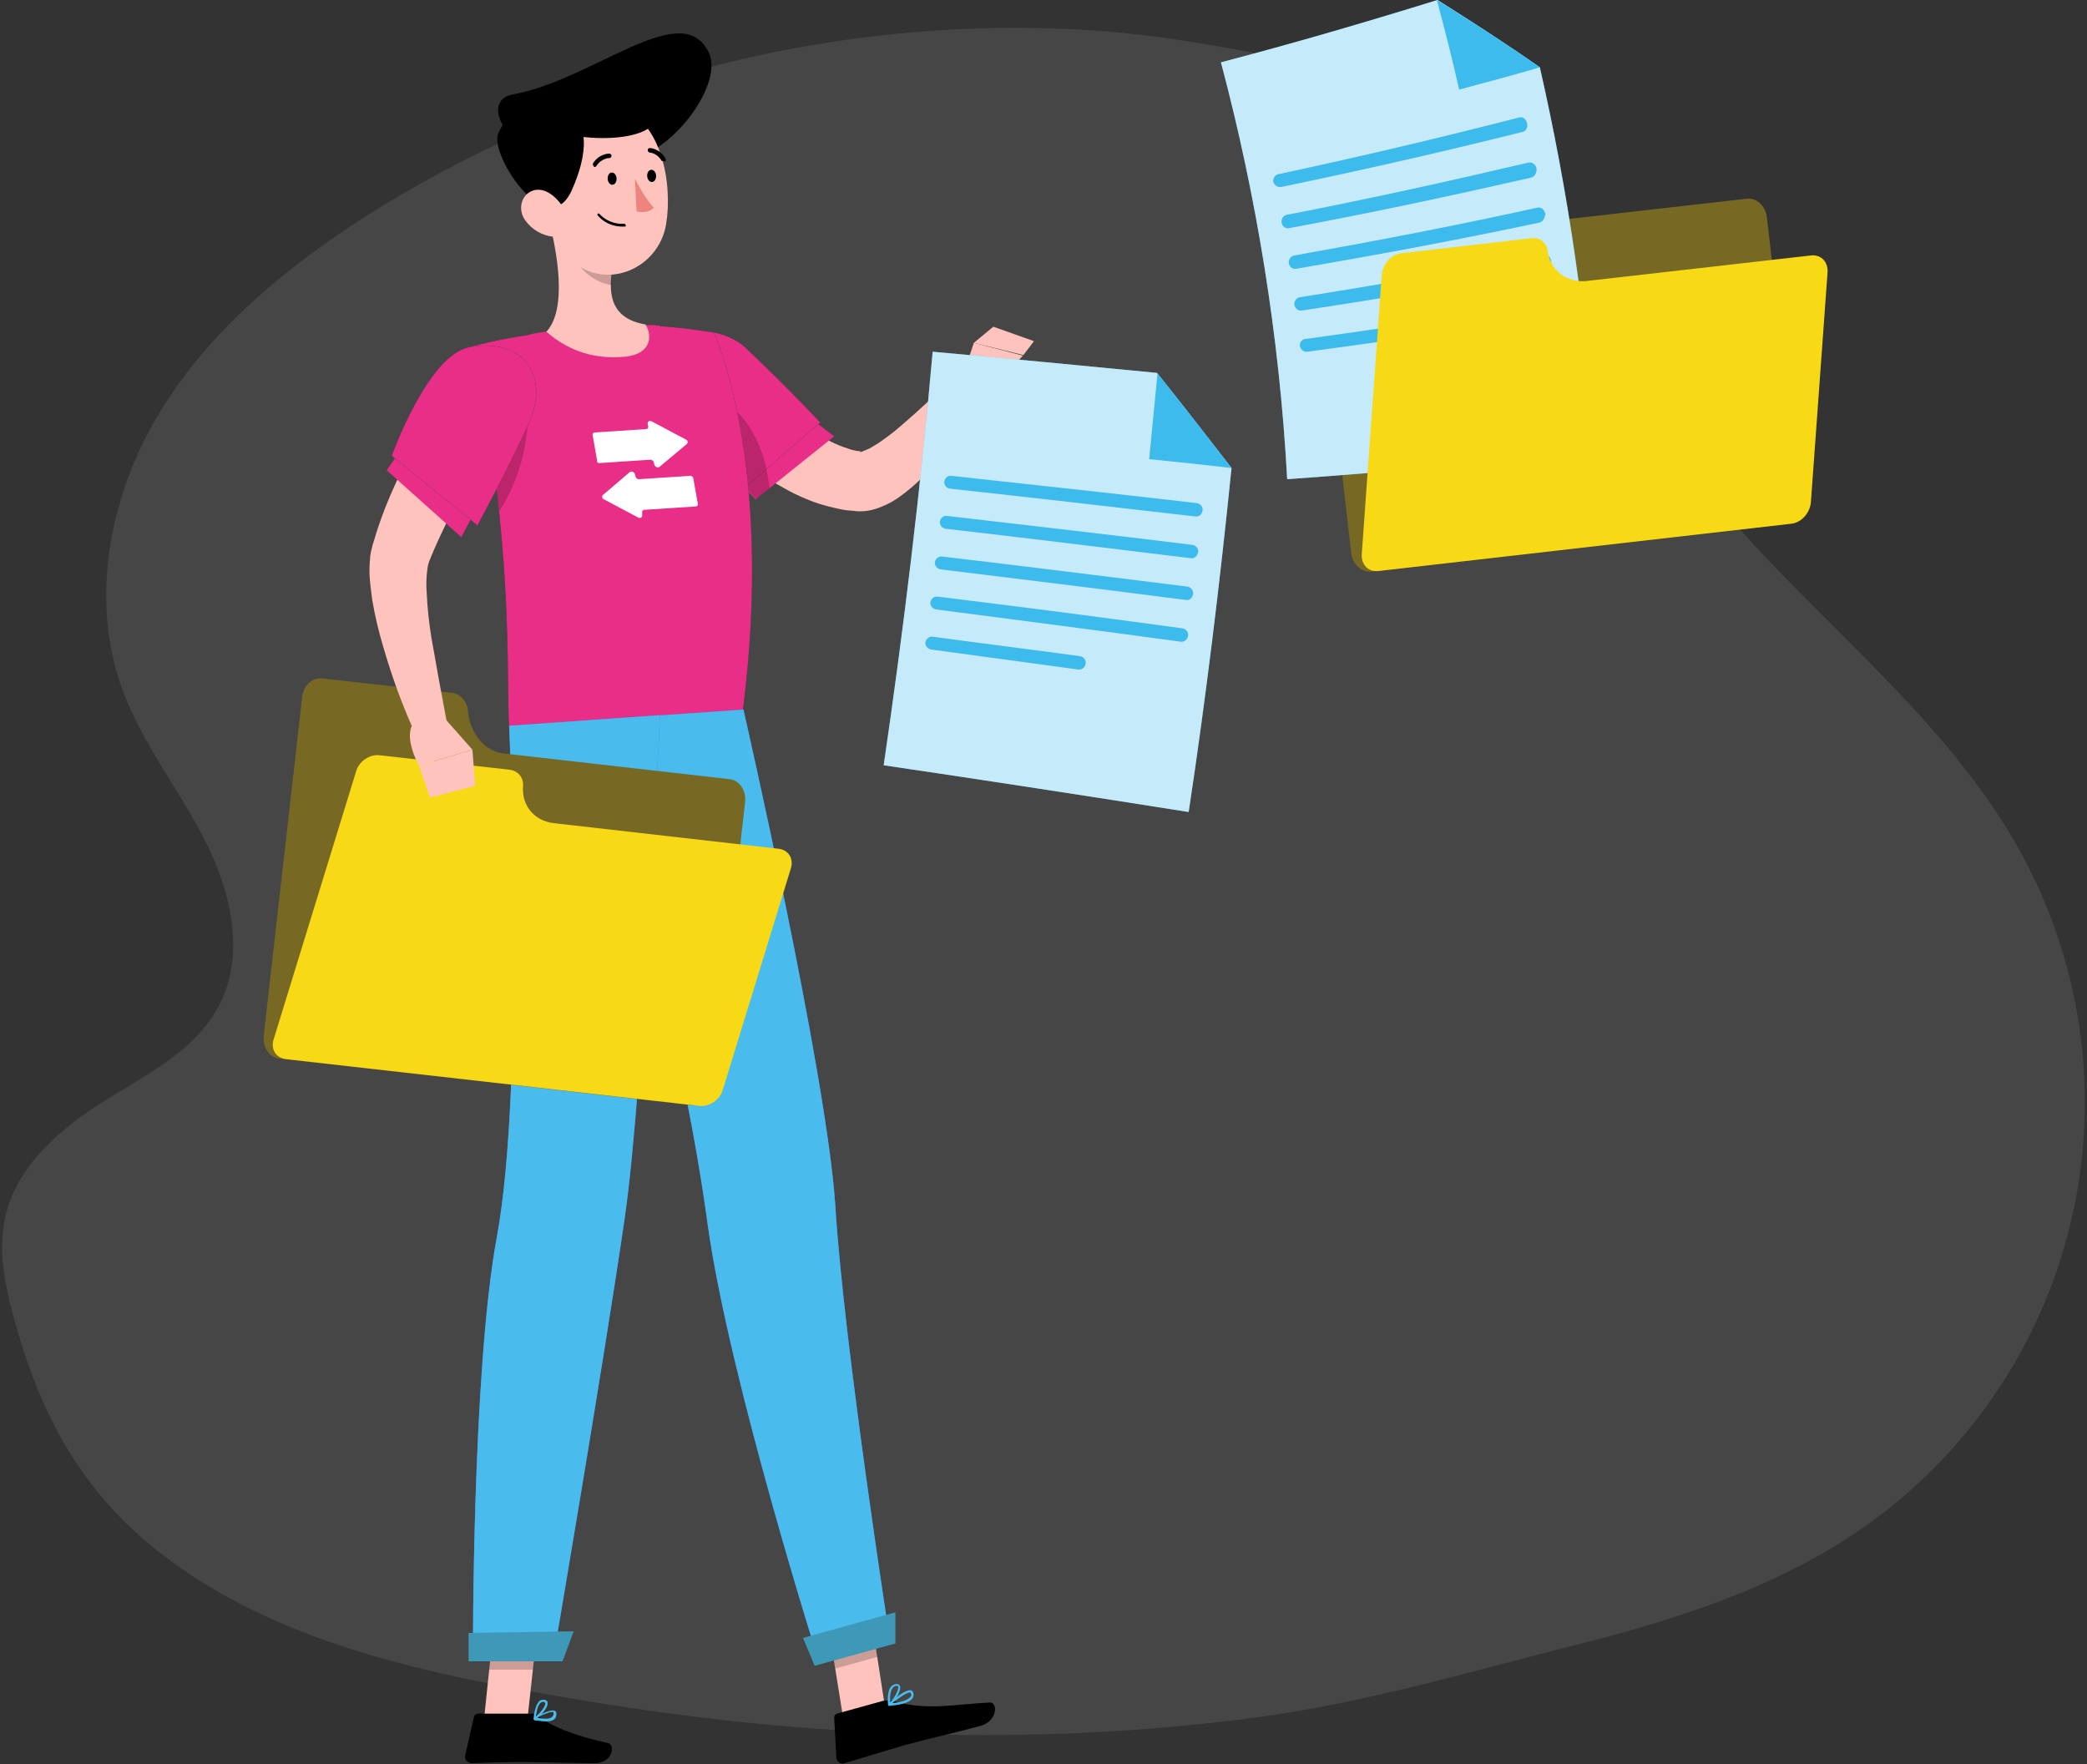<svg width="375" height="317" viewBox="0 0 375 317" fill="none" xmlns="http://www.w3.org/2000/svg">
<rect x="0" y="0" width="375" height="317" fill="#333333" stroke="none"/>
<path opacity="0.18" d="M170.905 5.32C133.896 7.312 97.998 18.667 66.575 38.32C51.905 47.62 38.015 58.94 28.905 73.75C19.795 88.56 16.025 107.32 21.905 123.66C25.415 133.37 32.015 141.61 36.725 150.79C41.435 159.97 44.145 171.27 39.455 180.46C34.075 191.1 21.095 195.01 11.905 202.67C-2.685 214.81 -1.025 225.77 3.905 241.61C8.175 255.45 15.035 267.43 26.165 276.89C47.905 295.37 78.005 301.08 105.335 305.62C144.935 312.2 185.535 313.92 225.395 308.62C244.905 306.04 263.115 300.62 282.025 295.85C300.505 291.22 319.125 285.44 334.885 274.4C353.643 261.259 366.906 241.673 372.144 219.378C377.382 197.082 374.229 173.639 363.285 153.52C347.525 124.52 317.625 105.82 299.455 78.31C288.775 62.15 282.345 43.24 269.905 28.43C258.475 15.01 228.315 9.73 211.965 7.19C203.768 5.936 195.496 5.224 187.205 5.06C181.775 4.94 176.335 5.01 170.905 5.32V5.32Z" fill="#A0A0A0"/>
<g clip-path="url(#clip0_1_29)">
<path d="M151.485 308.6L158.985 306.5L156.185 288.4L148.585 290.5L151.485 308.6Z" fill="#FFC3BD"/>
<path d="M86.985 308.8H94.785L96.785 290.6H88.885L86.985 308.8Z" fill="#FFC3BD"/>
<path d="M95.485 307.9H85.885C85.585 307.9 85.285 308.1 85.185 308.4L83.585 315.4C83.385 316.1 83.985 316.8 84.785 316.8C87.885 316.7 90.085 316.6 93.985 316.6C96.385 316.6 103.585 316.8 106.885 316.8C110.085 316.8 110.585 313.5 109.285 313.2C103.185 311.9 98.685 310 96.685 308.3C96.385 308.1 95.885 307.9 95.485 307.9Z" fill="black"/>
<path d="M158.685 305.6L150.385 307.9C150.085 308 149.885 308.3 149.885 308.6L150.285 315.8C150.285 316.5 151.085 317.1 151.785 316.8C154.785 315.9 158.985 314.6 162.785 313.5C167.185 312.3 170.985 311.5 176.185 310.1C179.285 309.2 179.285 305.9 177.885 305.9C171.585 306.2 166.685 307.4 160.685 305.7C160.085 305.5 159.385 305.5 158.685 305.6Z" fill="black"/>
<path d="M129.985 62.6C130.285 63 130.785 63.5 131.185 64L132.485 65.4C133.285 66.3 134.185 67.3 135.085 68.2C136.885 70 138.685 71.8 140.585 73.4C144.385 76.6 148.485 79.4 152.385 80.6C152.885 80.8 153.385 80.9 153.885 81L154.585 81.1C154.985 81.2 154.585 81.1 154.585 81.2C154.485 81.2 154.685 81.3 154.985 81.1C155.285 81 155.685 80.8 156.185 80.6C157.085 80.1 158.085 79.5 158.985 78.8C159.985 78.1 160.985 77.3 161.885 76.5C165.785 73.2 169.685 69.4 173.485 65.6L178.185 69.1C175.385 74 172.185 78.6 168.385 83C166.385 85.2 164.385 87.3 161.585 89.3C160.885 89.8 160.085 90.3 159.185 90.7C158.285 91.1 157.185 91.6 155.685 91.8C154.985 91.9 153.885 91.9 153.585 91.8L152.285 91.7C151.385 91.6 150.585 91.4 149.685 91.2C147.985 90.8 146.385 90.3 144.985 89.7C143.485 89.1 142.085 88.4 140.685 87.6C137.985 86.1 135.485 84.3 133.085 82.5C130.785 80.6 128.585 78.7 126.485 76.6C125.485 75.6 124.485 74.5 123.485 73.4C122.985 72.9 122.485 72.3 122.085 71.7C121.585 71.1 121.185 70.6 120.685 69.9L129.985 62.6Z" fill="#FFC3BD"/>
<path d="M132.685 86.6L135.785 89.7L149.885 78.4L144.785 74.5L132.685 86.6Z" fill="#E82E87"/>
<path d="M116.185 66C115.585 73.5 132.485 88.8 132.485 88.8L147.385 75.9C147.385 75.9 141.085 69.2 134.085 62.6C129.285 57.9 116.885 57.9 116.185 66Z" fill="#263238"/>
<path d="M116.185 66C115.585 73.5 132.485 88.8 132.485 88.8L147.385 75.9C147.385 75.9 141.085 69.2 134.085 62.6C129.285 57.9 116.885 57.9 116.185 66Z" fill="#E82E87"/>
<path opacity="0.2" d="M137.685 84.3C137.585 83.6 137.385 82.9 137.185 82.2C135.285 76 130.785 70.5 123.885 69.8C120.785 69.5 119.785 71.7 120.085 74.9C124.885 81.7 132.585 88.7 132.585 88.7L133.885 87.6L135.885 89.6L138.285 87.7C138.085 86.6 137.985 85.5 137.685 84.3Z" fill="black"/>
<path d="M172.785 68.2L174.985 61.6L183.785 63.9C183.785 63.9 180.985 67.2 177.785 69.6L172.785 68.2Z" fill="#FFC3BD"/>
<path d="M178.485 58.7L185.785 61.3L183.885 63.8L174.985 61.6L178.485 58.7Z" fill="#FFC3BD"/>
<path opacity="0.2" d="M156.185 288.4L157.685 297.7L150.085 299.8L148.585 290.5L156.185 288.4Z" fill="black"/>
<path opacity="0.2" d="M88.885 290.6H96.785L95.785 300H87.885L88.885 290.6Z" fill="black"/>
<path d="M84.285 62.4C86.685 71.1 88.285 79.9 89.285 88.3C89.985 94.4 90.485 100.2 90.785 105.5C91.485 117.9 91.185 127.3 91.485 130.5C97.585 130.1 120.785 128.5 133.485 127.6C139.185 82.9 128.285 59.8 128.285 59.8C128.285 59.8 123.685 58.9 118.285 58.6C117.585 58.6 116.885 58.5 116.085 58.5C111.285 58.4 103.585 59.1 98.285 59.7C97.185 59.8 95.985 60 94.885 60.2C89.185 61 84.285 62.4 84.285 62.4Z" fill="#263238"/>
<path d="M84.285 62.4C86.685 71.1 88.285 79.9 89.285 88.3C89.985 94.4 90.485 100.2 90.785 105.5C91.485 117.9 91.185 127.3 91.485 130.5C97.585 130.1 120.785 128.5 133.485 127.6C139.185 82.9 128.285 59.8 128.285 59.8C128.285 59.8 123.685 58.9 118.285 58.6C117.585 58.6 116.885 58.5 116.085 58.5C111.285 58.4 103.585 59.1 98.285 59.7C97.185 59.8 95.985 60 94.885 60.2C89.185 61 84.285 62.4 84.285 62.4Z" fill="#E82E87"/>
<path d="M123.985 85.5L114.785 86.1C114.485 86.1 114.285 85.9 114.185 85.6L114.085 85.2C113.985 84.8 113.485 84.6 113.185 84.8L108.385 88.9C108.085 89.1 108.185 89.6 108.485 89.7L114.685 93C115.085 93.2 115.485 92.9 115.385 92.5V92.1C115.385 91.8 115.485 91.6 115.785 91.6L124.985 91C125.285 91 125.485 90.7 125.385 90.5L124.585 86C124.585 85.7 124.285 85.5 123.985 85.5Z" fill="white"/>
<path d="M107.685 83.2L116.885 82.6C117.185 82.6 117.385 82.8 117.485 83.1L117.585 83.5C117.685 83.9 118.185 84.1 118.485 83.9L123.385 79.8C123.685 79.6 123.585 79.1 123.285 79L117.085 75.7C116.685 75.5 116.285 75.8 116.385 76.2L116.485 76.6C116.485 76.9 116.385 77.1 116.085 77.1L106.885 77.7C106.585 77.7 106.385 78 106.485 78.2L107.285 82.7C107.185 83 107.385 83.2 107.685 83.2Z" fill="white"/>
<path d="M98.185 59.6C103.485 59 111.285 58.3 115.985 58.4C116.685 58.4 117.485 58.4 118.185 58.5C118.285 58.5 118.385 58.5 118.485 58.5C119.785 61.1 121.385 69 115.585 69.8C107.685 70.9 98.685 64 94.885 60.2C95.885 59.9 97.085 59.7 98.185 59.6Z" fill="#E82E87"/>
<path opacity="0.2" d="M94.885 73.7C94.885 80.7 92.985 86.7 89.685 91.9C89.585 90.7 89.385 89.5 89.285 88.3C88.685 83.7 87.985 79 87.085 74.2L94.885 73.7Z" fill="black"/>
<path d="M98.585 39.4C100.085 45.1 101.985 55.5 98.185 59.6C101.385 62.4 105.885 64.7 112.285 64.1C117.185 63.6 117.185 60.2 115.985 58.3C109.485 57.2 109.285 52.5 110.085 47.9L98.585 39.4Z" fill="#FFC3BD"/>
<path opacity="0.2" d="M103.285 42.9L110.185 48C109.985 49.1 109.885 50.2 109.885 51.2C107.385 51 103.785 48.5 103.385 46C103.185 44.7 103.085 43.5 103.285 42.9Z" fill="black"/>
<path d="M127.385 9.5C130.285 15.6 118.885 30.5 109.485 28.9C104.985 28.1 98.885 26.5 93.885 25.1C89.385 23.8 87.685 17.8 91.985 17C106.685 14.4 122.585 -0.7 127.385 9.5Z" fill="black"/>
<path d="M97.285 30.8C98.285 38.5 98.485 43.1 102.685 46.8C108.985 52.4 118.385 48.2 119.685 40.3C120.885 33.2 118.985 21.7 111.185 19.2C103.485 16.7 96.285 23.1 97.285 30.8Z" fill="#FFC3BD"/>
<path d="M112.285 40.7C109.085 40.9 107.485 38.8 107.385 38.7C107.285 38.6 107.385 38.5 107.385 38.4C107.485 38.3 107.585 38.4 107.685 38.4C107.685 38.4 109.285 40.4 112.185 40.2C112.285 40.2 112.385 40.3 112.385 40.4C112.485 40.6 112.485 40.7 112.285 40.7Z" fill="black"/>
<path d="M102.685 34.3C105.585 27.9 106.285 21.4 100.885 19.4C95.485 17.4 90.985 20.1 89.485 24.1C88.085 28.1 98.385 43.6 102.685 34.3Z" fill="black"/>
<path d="M96.585 22.1C101.985 26 120.385 26.2 117.785 19.3C115.885 14.1 103.085 14.3 96.585 22.1Z" fill="black"/>
<path d="M94.385 39.6C95.585 41.3 97.485 42.3 99.185 42.5C101.785 42.9 102.685 40.5 101.685 38.2C100.785 36.2 98.385 33.5 95.885 34.2C93.585 34.9 92.985 37.7 94.385 39.6Z" fill="#FFC3BD"/>
<path d="M159.985 295.2L147.185 298.7C147.185 298.7 131.085 248 127.185 220.2C126.185 212.8 124.485 202.4 122.085 191.4C118.985 177.5 115.085 162.4 111.885 150.6C108.485 138.2 105.985 129.4 105.985 129.4L133.585 127.5C133.585 127.5 148.485 192.6 150.085 216.5C151.585 241.4 159.985 295.2 159.985 295.2Z" fill="#407BFF"/>
<path d="M159.985 295.2L147.185 298.7C147.185 298.7 131.085 248 127.185 220.2C126.185 212.8 124.485 202.4 122.085 191.4C118.985 177.5 115.085 162.4 111.885 150.6C108.485 138.2 105.985 129.4 105.985 129.4L133.585 127.5C133.585 127.5 148.485 192.6 150.085 216.5C151.585 241.4 159.985 295.2 159.985 295.2Z" fill="#49BBEC"/>
<path opacity="0.2" d="M121.985 191.4C118.885 177.5 114.985 162.4 111.785 150.6L114.685 144.4C121.485 152.6 123.385 177.7 121.985 191.4Z" fill="black"/>
<path d="M118.585 128.5C118.585 128.5 115.585 195.8 112.285 218.6C108.685 243.6 99.385 298.1 99.385 298.1H84.985C84.985 298.1 84.785 246.4 89.285 222.2C94.385 194.7 91.485 130.4 91.485 130.4L118.585 128.5Z" fill="#407BFF"/>
<path d="M118.585 128.5C118.585 128.5 115.585 195.8 112.285 218.6C108.685 243.6 99.385 298.1 99.385 298.1H84.985C84.985 298.1 84.785 246.4 89.285 222.2C94.385 194.7 91.485 130.4 91.485 130.4L118.585 128.5Z" fill="#49BBEC"/>
<path d="M101.085 298.5H84.185V293.4L103.085 293.1L101.085 298.5Z" fill="#3E98B7"/>
<path d="M160.885 295.3L146.385 299.3L144.285 294.3L160.885 289.7V295.3Z" fill="#3E98B7"/>
<path d="M110.063 33.196C110.504 33.166 110.827 32.649 110.785 32.043C110.743 31.437 110.351 30.971 109.91 31.002C109.469 31.032 109.146 31.549 109.189 32.155C109.231 32.761 109.623 33.227 110.063 33.196Z" fill="black"/>
<path d="M117.163 32.7C117.604 32.669 117.927 32.153 117.885 31.547C117.842 30.941 117.451 30.474 117.01 30.505C116.569 30.536 116.246 31.052 116.289 31.658C116.331 32.264 116.722 32.731 117.163 32.7Z" fill="black"/>
<path d="M114.085 32.1C114.085 32.1 115.785 35.6 117.485 37.3C116.485 38.5 114.385 38 114.385 38L114.085 32.1Z" fill="#ED847E"/>
<path d="M106.785 30C106.885 30 107.085 30 107.185 29.8C108.085 28.4 109.485 28.4 109.485 28.4C109.685 28.4 109.885 28.2 109.885 28C109.885 27.8 109.685 27.6 109.485 27.6C109.385 27.6 107.685 27.6 106.585 29.3C106.485 29.5 106.485 29.7 106.685 29.8C106.685 30 106.785 30 106.785 30Z" fill="black"/>
<path d="M119.285 29C119.385 29 119.485 29 119.485 29C119.685 28.9 119.685 28.7 119.585 28.5C118.585 26.7 116.885 26.6 116.785 26.6C116.585 26.6 116.385 26.7 116.385 27C116.385 27.2 116.585 27.4 116.685 27.4C116.785 27.4 118.085 27.5 118.885 28.9C118.985 28.9 119.185 29 119.285 29Z" fill="black"/>
<path d="M98.085 309.3C98.685 309.3 99.285 309.2 99.585 308.9C99.885 308.7 99.985 308.3 99.985 307.9C99.985 307.6 99.785 307.4 99.685 307.4C98.785 307 96.285 308.5 95.985 308.7C95.885 308.7 95.885 308.8 95.885 308.9C95.885 309 95.985 309 95.985 309.1C96.585 309.1 97.285 309.3 98.085 309.3ZM99.185 307.6C99.285 307.6 99.385 307.6 99.385 307.6C99.385 307.6 99.485 307.7 99.485 307.8C99.485 308.1 99.385 308.3 99.185 308.5C98.785 308.9 97.685 308.9 96.385 308.6C97.385 308.2 98.585 307.6 99.185 307.6Z" fill="#49BBEC"/>
<path d="M96.085 309C96.985 308.5 98.585 306.8 98.385 305.9C98.385 305.7 98.285 305.5 97.785 305.4C97.485 305.4 97.185 305.4 96.985 305.6C96.085 306.3 95.885 308.6 95.885 308.7C95.885 308.8 95.885 308.8 95.985 308.9C95.985 309 95.985 309 96.085 309ZM97.585 305.8C97.685 305.8 97.685 305.8 97.585 305.8C97.885 305.8 97.885 305.9 97.985 306C98.085 306.5 97.085 307.8 96.285 308.4C96.385 307.7 96.585 306.4 97.185 305.9C97.385 305.8 97.485 305.8 97.585 305.8Z" fill="#49BBEC"/>
<path d="M159.785 306.5C161.085 306.4 163.385 306.1 163.985 305.1C164.185 304.8 164.185 304.5 164.085 304.1C163.985 303.9 163.885 303.8 163.685 303.7C162.585 303.5 159.985 305.8 159.685 306.1C159.585 306.2 159.585 306.2 159.685 306.3C159.585 306.4 159.685 306.5 159.785 306.5ZM163.485 304.1C163.585 304.1 163.685 304.2 163.685 304.3C163.785 304.5 163.785 304.7 163.585 304.9C163.185 305.4 161.985 305.9 160.285 306C161.385 305.2 162.885 304.1 163.485 304.1Z" fill="#49BBEC"/>
<path d="M159.785 306.5H159.885C160.685 305.8 162.085 303.7 161.685 302.9C161.585 302.7 161.385 302.5 160.885 302.6C160.485 302.7 160.185 302.9 159.985 303.2C159.285 304.3 159.585 306.4 159.585 306.4C159.585 306.4 159.685 306.5 159.785 306.5C159.785 306.5 159.685 306.5 159.785 306.5ZM161.185 302.9C161.285 302.9 161.385 303 161.385 303C161.585 303.5 160.685 305.1 159.985 305.9C159.885 305.3 159.885 304 160.385 303.3C160.585 303.1 160.785 302.9 161.085 302.9C160.985 302.9 161.085 302.9 161.185 302.9Z" fill="#49BBEC"/>
<path d="M84.085 127.8C83.985 126.1 82.785 124.7 81.285 124.5L57.885 121.9C56.085 121.7 54.485 123.2 54.285 125.3L47.385 186.1C47.185 188.2 48.385 190 50.185 190.2L124.485 198.6C126.285 198.8 127.885 197.3 128.085 195.2L133.885 144.1C134.085 142 132.885 140.2 131.085 140L90.685 135.4C87.185 135.1 84.485 131.9 84.085 127.8Z" fill="#776923"/>
<path d="M93.985 141.2C94.085 139.7 93.085 138.5 91.585 138.3L68.185 135.7C66.385 135.5 64.485 136.8 63.985 138.6L49.185 186.7C48.585 188.5 49.585 190.1 51.385 190.3L125.685 198.7C127.485 198.9 129.385 197.6 129.885 195.8L142.085 156.1C142.685 154.3 141.685 152.7 139.885 152.5L99.485 147.9C95.985 147.5 93.685 144.7 93.985 141.2Z" fill="#F7D916"/>
<path d="M92.785 73.9L90.485 77C89.785 78.1 88.985 79.2 88.285 80.3C86.885 82.5 85.485 84.7 84.085 87C82.785 89.2 81.485 91.5 80.285 93.8C79.185 96.1 78.085 98.4 77.185 100.7L77.085 100.9V101C77.085 101.1 77.085 101.1 76.985 101.2C76.985 101.4 76.885 101.5 76.885 101.7C76.785 102.1 76.785 102.6 76.685 103.2C76.585 104.3 76.585 105.5 76.685 106.7C76.785 109.2 77.085 111.8 77.485 114.4C78.385 119.6 79.385 125 80.385 130.3L74.785 132.2C72.385 127 70.485 121.8 68.885 116.3C68.085 113.6 67.385 110.8 66.885 107.8C66.685 106.3 66.485 104.8 66.385 103.1C66.385 102.3 66.385 101.4 66.485 100.5C66.485 100 66.585 99.5 66.685 99L66.885 98.2L66.985 97.8L67.085 97.5C68.785 91.6 71.185 86.3 73.885 81.3C75.285 78.8 76.685 76.3 78.285 73.9C79.085 72.7 79.885 71.5 80.685 70.3C81.485 69.1 82.285 68 83.285 66.8L92.785 73.9Z" fill="#FFC3BD"/>
<path d="M71.985 80.9L69.485 84.5L82.885 96.5L85.885 90.9L71.985 80.9Z" fill="#E82E87"/>
<path d="M84.285 62.4C76.885 63.8 70.385 81.9 70.385 81.9L85.785 94.4C85.785 94.4 90.785 85.2 94.885 76.4C99.285 66.8 93.185 60.6 84.285 62.4Z" fill="#263238"/>
<path d="M84.285 62.4C76.885 63.8 70.385 81.9 70.385 81.9L85.785 94.4C85.785 94.4 90.785 85.2 94.885 76.4C99.285 66.8 93.185 60.6 84.285 62.4Z" fill="#E82E87"/>
<path d="M79.585 128.7L84.885 134.7L75.285 137.6C75.285 137.6 71.885 131.5 74.885 129.4L79.585 128.7Z" fill="#FFC3BD"/>
<path d="M85.385 141.2L77.285 143.3L75.285 137.6L84.885 134.7L85.385 141.2Z" fill="#FFC3BD"/>
<path d="M265.485 34.3C264.985 32.6 263.485 31.6 261.985 31.7L238.585 34.4C236.785 34.6 235.585 36.5 235.785 38.5L242.785 99.3C242.985 101.4 244.685 102.9 246.385 102.7L320.585 94.2C322.385 94 323.585 92.1 323.385 90.1L317.485 39.1C317.285 37 315.585 35.5 313.885 35.7L273.485 40.3C270.085 40.7 266.685 38.2 265.485 34.3Z" fill="#776923"/>
<path d="M276.685 12.1C281.785 34.5 285.185 57.5 286.585 80.9C268.185 83.1 249.685 84.8 231.285 86.1C229.885 60.4 225.785 35.3 219.385 11.2C232.385 7.8 245.385 4 258.285 0C264.485 3.9 270.685 7.9 276.685 12.1Z" fill="#3DBBED"/>
<path opacity="0.7" d="M276.685 12.1C281.785 34.5 285.185 57.5 286.585 80.9C268.185 83.1 249.685 84.8 231.285 86.1C229.885 60.4 225.785 35.3 219.385 11.2C232.385 7.8 245.385 4 258.285 0C264.485 3.9 270.685 7.9 276.685 12.1Z" fill="white"/>
<path d="M273.585 23.7C259.185 27.3 244.685 30.6 230.185 33.6C229.585 33.7 228.985 33.3 228.785 32.7C228.685 32.1 229.085 31.4 229.685 31.3C244.185 28.2 258.585 24.8 272.985 21.1C273.585 20.9 274.185 21.4 274.385 22.1C274.585 22.9 274.185 23.6 273.585 23.7Z" fill="#3DBBED"/>
<path d="M275.185 31.9C260.685 35.2 246.185 38.3 231.585 41C230.985 41.1 230.385 40.7 230.285 40C230.185 39.4 230.585 38.7 231.185 38.6C245.685 35.8 260.185 32.6 274.685 29.2C275.285 29.1 275.885 29.5 276.085 30.2C276.185 31 275.785 31.7 275.185 31.9Z" fill="#3DBBED"/>
<path d="M276.585 40C261.985 43.1 247.485 45.8 232.885 48.3C232.285 48.4 231.685 48 231.585 47.3C231.485 46.7 231.885 46 232.585 45.9C247.185 43.3 261.785 40.5 276.285 37.3C276.885 37.2 277.485 37.6 277.685 38.4C277.585 39.2 277.185 39.9 276.585 40Z" fill="#3DBBED"/>
<path d="M277.785 48.3C263.185 51.1 248.585 53.6 233.885 55.8C233.285 55.9 232.685 55.4 232.585 54.8C232.485 54.2 232.885 53.5 233.585 53.4C248.185 51.1 262.885 48.5 277.385 45.7C277.985 45.6 278.585 46.1 278.685 46.8C278.885 47.4 278.385 48.1 277.785 48.3Z" fill="#3DBBED"/>
<path d="M261.385 59.4C252.585 60.8 243.685 62 234.885 63.2C234.285 63.3 233.685 62.8 233.585 62.2C233.485 61.5 233.985 60.9 234.585 60.9C243.385 59.7 252.285 58.4 261.085 57C261.685 56.9 262.285 57.4 262.385 58.1C262.485 58.6 261.985 59.3 261.385 59.4Z" fill="#3DBBED"/>
<path d="M276.685 12.1C271.885 13.5 267.085 14.8 262.185 16.1C260.985 10.7 259.585 5.3 258.185 0C264.485 3.9 270.685 7.9 276.685 12.1Z" fill="#3DBBED"/>
<path d="M278.085 45.1C277.885 43.6 276.685 42.6 275.185 42.8L251.785 45.5C249.985 45.7 248.485 47.4 248.285 49.3L244.685 99.6C244.585 101.5 245.885 102.8 247.685 102.6L321.885 94.1C323.685 93.9 325.185 92.2 325.385 90.3L328.385 48.9C328.485 47 327.185 45.7 325.385 45.9L284.985 50.5C281.485 50.8 278.585 48.6 278.085 45.1Z" fill="#F7D916"/>
<path d="M221.285 84.1C219.185 104.8 216.685 125.4 213.585 145.9C195.285 143 177.085 140.2 158.785 137.5C162.385 112.9 165.385 88.1 167.585 63.2C180.985 64.4 194.485 65.7 207.885 67C212.385 72.6 216.785 78.3 221.285 84.1Z" fill="#3DBBED"/>
<path opacity="0.7" d="M221.285 84.1C219.185 104.8 216.685 125.4 213.585 145.9C195.285 143 177.085 140.2 158.785 137.5C162.385 112.9 165.385 88.1 167.585 63.2C180.985 64.4 194.485 65.7 207.885 67C212.385 72.6 216.785 78.3 221.285 84.1Z" fill="white"/>
<path d="M214.785 92.8C200.085 91.1 185.385 89.4 170.685 87.8C170.085 87.7 169.585 87.2 169.685 86.5C169.785 85.9 170.285 85.4 170.985 85.5C185.685 87.1 200.385 88.7 215.085 90.4C215.685 90.5 216.185 91.1 216.085 91.7C215.985 92.4 215.485 92.9 214.785 92.8Z" fill="#3DBBED"/>
<path d="M213.985 100.3C199.285 98.5 184.585 96.7 169.885 95C169.285 94.9 168.785 94.3 168.885 93.7C168.985 93.1 169.485 92.6 170.185 92.7C184.885 94.4 199.585 96.1 214.285 97.9C214.885 98 215.385 98.6 215.285 99.2C215.185 99.9 214.585 100.4 213.985 100.3Z" fill="#3DBBED"/>
<path d="M213.085 107.8C198.385 105.9 183.685 104.1 168.985 102.3C168.385 102.2 167.885 101.6 167.985 101C168.085 100.4 168.685 99.9 169.285 100C183.985 101.7 198.685 103.6 213.385 105.4C213.985 105.5 214.485 106.1 214.385 106.7C214.285 107.4 213.785 107.9 213.085 107.8Z" fill="#3DBBED"/>
<path d="M212.185 115.3C197.485 113.3 182.785 111.4 168.185 109.5C167.585 109.4 167.085 108.8 167.185 108.2C167.285 107.6 167.885 107.1 168.485 107.2C183.185 109 197.885 110.9 212.485 112.9C213.085 113 213.585 113.6 213.485 114.2C213.385 114.9 212.785 115.4 212.185 115.3Z" fill="#3DBBED"/>
<path d="M193.785 120.3C184.985 119.1 176.085 117.9 167.285 116.7C166.685 116.6 166.185 116 166.285 115.4C166.385 114.8 166.985 114.3 167.585 114.4C176.385 115.6 185.285 116.7 194.085 117.9C194.685 118 195.185 118.6 195.085 119.2C194.985 119.9 194.385 120.4 193.785 120.3Z" fill="#3DBBED"/>
<path d="M221.285 84.1C216.385 83.5 211.385 83 206.485 82.5C206.985 77.4 207.485 72.2 207.985 67.1C212.385 72.6 216.785 78.3 221.285 84.1Z" fill="#3DBBED"/>
</g>
<defs>
<clipPath id="clip0_1_29">
<rect width="281" height="316.9" fill="white" transform="translate(47.385)"/>
</clipPath>
</defs>
</svg>
